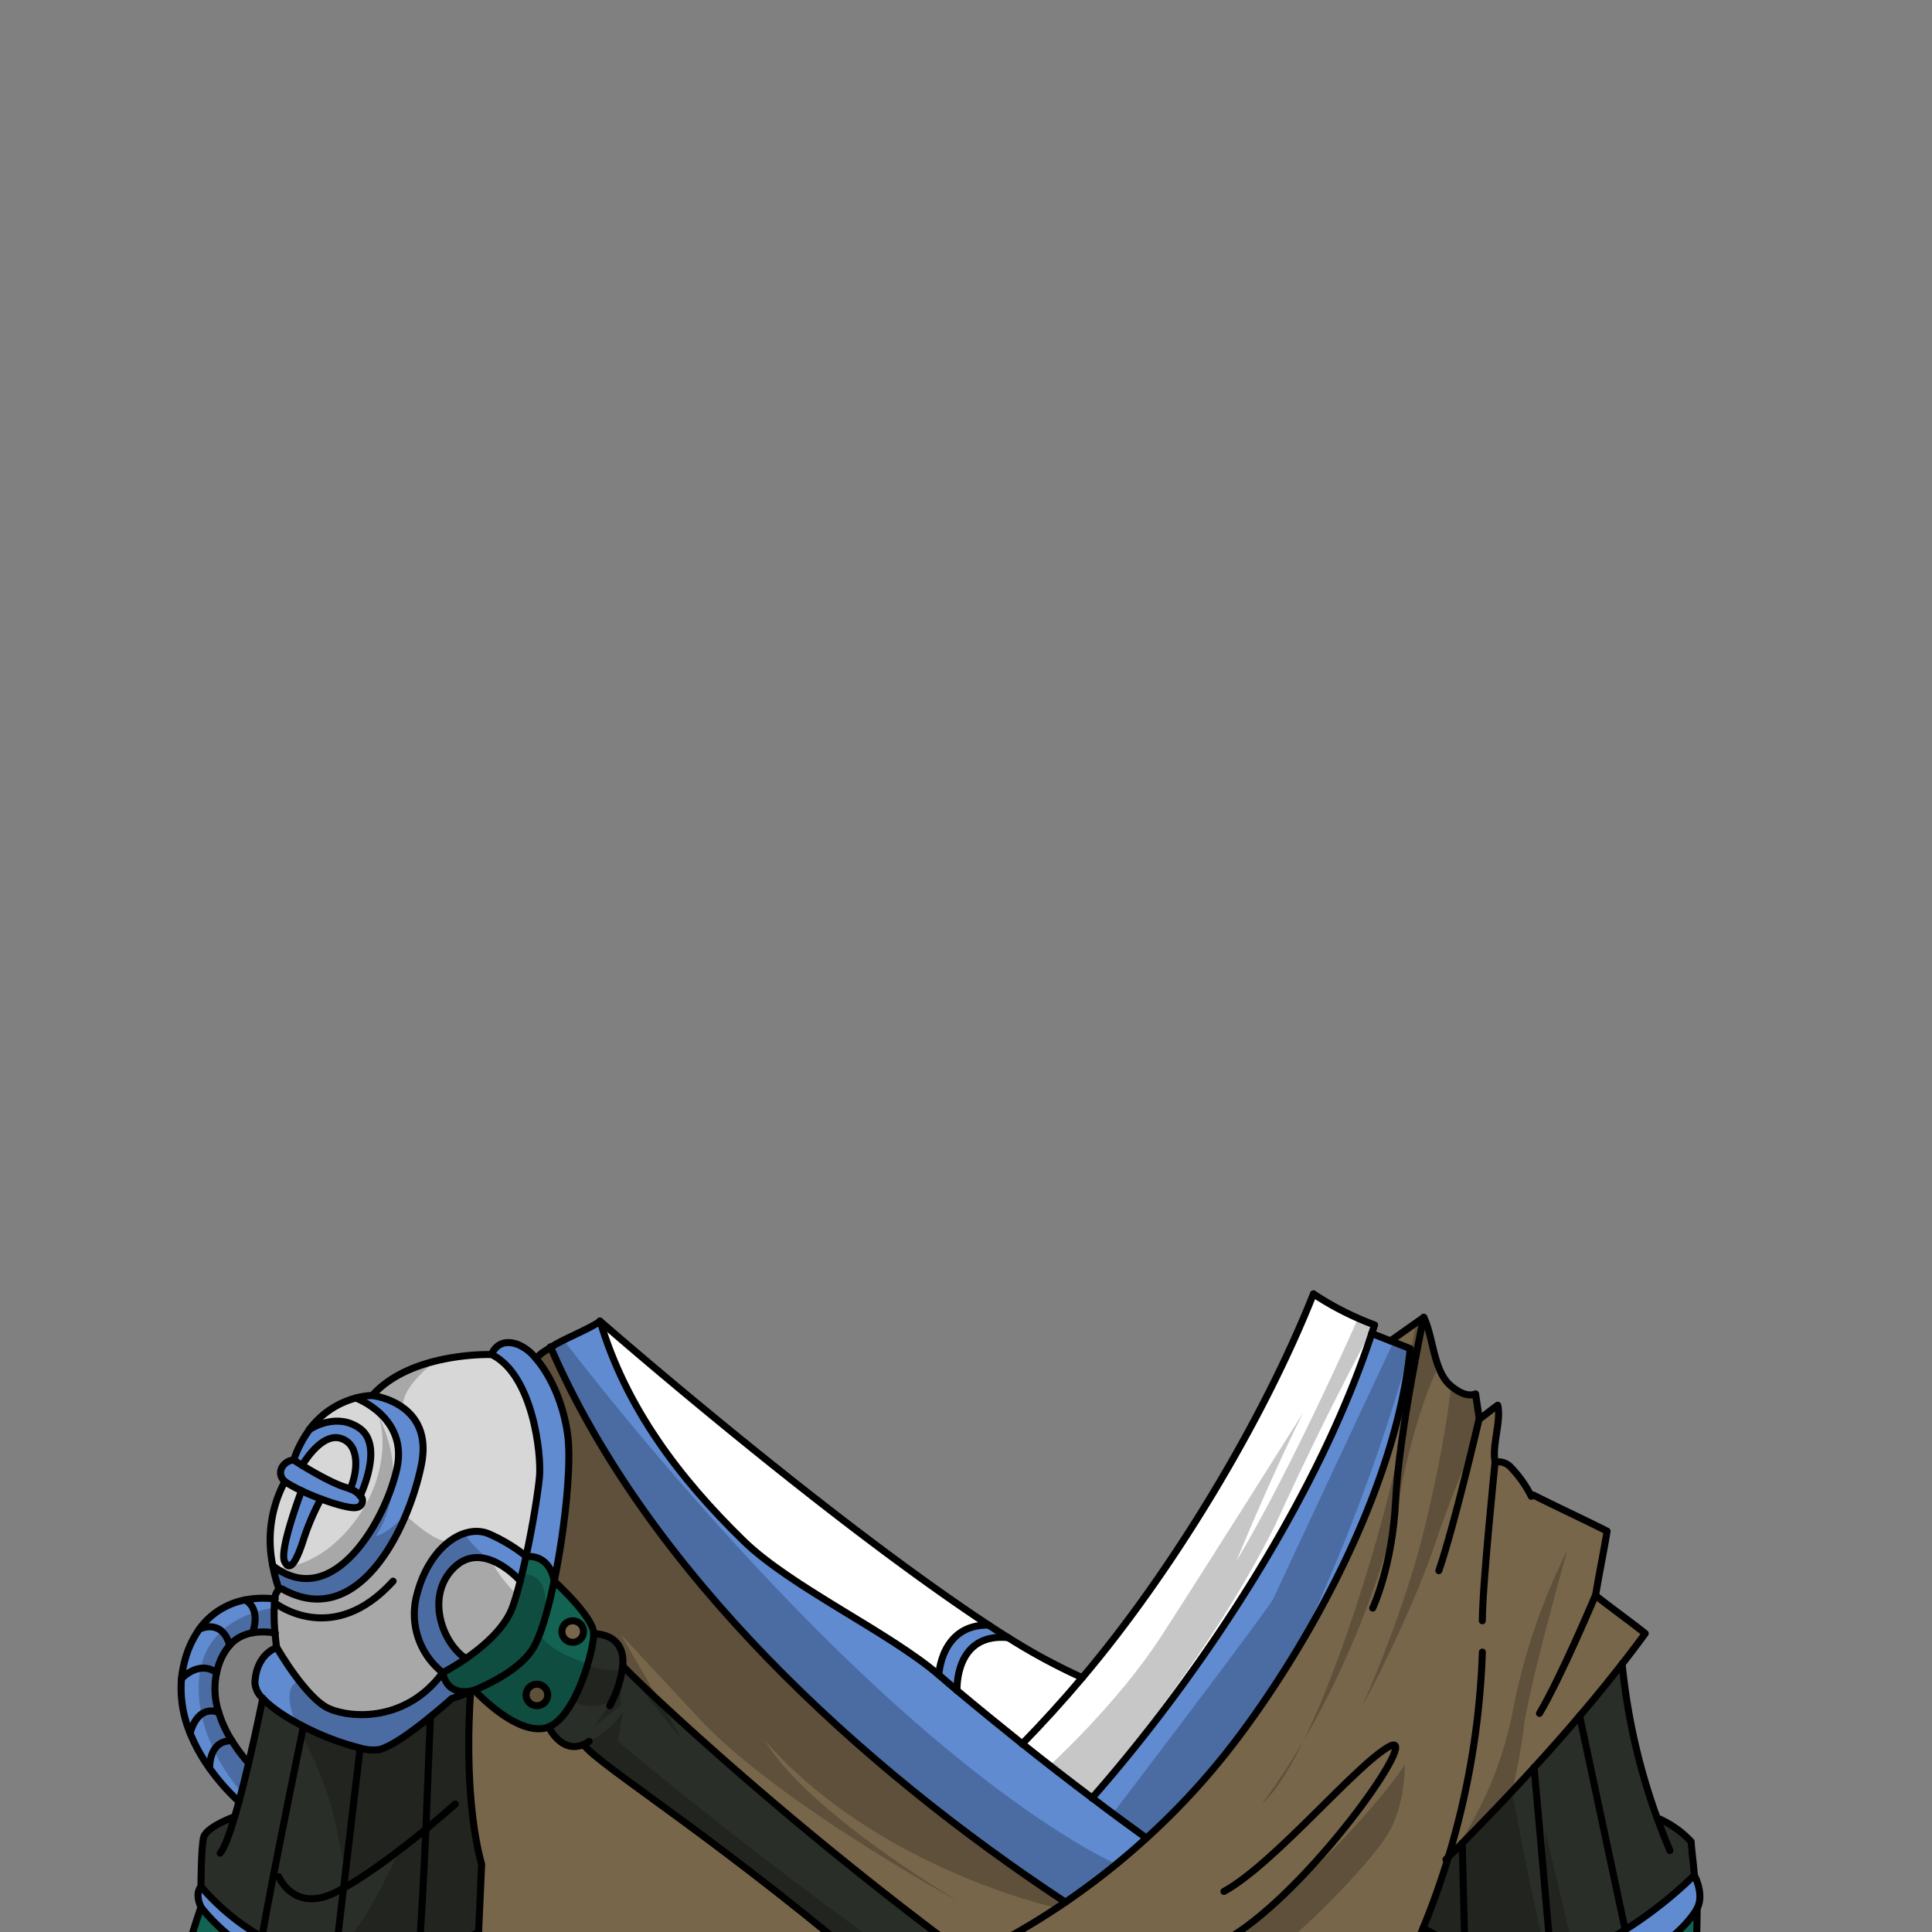 <svg xmlns="http://www.w3.org/2000/svg" viewBox="0 0 432 432">
  <rect x="0" y="0" width="432" height="432" fill="#808080" stroke="none"/>
  <defs>
    <style>.GUNDAN_OTTER_OUTFIT_GUNDAN_OTTER_OUTFIT_13_cls-1{isolation:isolate;}.GUNDAN_OTTER_OUTFIT_GUNDAN_OTTER_OUTFIT_13_cls-2{fill:#608bd1;}.GUNDAN_OTTER_OUTFIT_GUNDAN_OTTER_OUTFIT_13_cls-3{fill:#d7d7d7;}.GUNDAN_OTTER_OUTFIT_GUNDAN_OTTER_OUTFIT_13_cls-4{fill:#2a2e28;}.GUNDAN_OTTER_OUTFIT_GUNDAN_OTTER_OUTFIT_13_cls-5{fill:#126352;}.GUNDAN_OTTER_OUTFIT_GUNDAN_OTTER_OUTFIT_13_cls-6{fill:#78664b;}.GUNDAN_OTTER_OUTFIT_GUNDAN_OTTER_OUTFIT_13_cls-7{fill:#fff;}.GUNDAN_OTTER_OUTFIT_GUNDAN_OTTER_OUTFIT_13_cls-8{fill:none;stroke:#000;stroke-linecap:round;stroke-linejoin:round;stroke-width:1.57px;}.GUNDAN_OTTER_OUTFIT_GUNDAN_OTTER_OUTFIT_13_cls-9{opacity:0.22;mix-blend-mode:multiply;}</style>
  </defs>
  <g class="GUNDAN_OTTER_OUTFIT_GUNDAN_OTTER_OUTFIT_13_cls-1">
    <g id="outfit">
      <path class="GUNDAN_OTTER_OUTFIT_GUNDAN_OTTER_OUTFIT_13_cls-2" d="M61.41,358.39a7.15,7.15,0,0,1,.09-.85,21.14,21.14,0,0,0-6.7.2A16.54,16.54,0,0,0,50,359.47a16,16,0,0,0-5.42,4.83,21.9,21.9,0,0,0-3.28,7.22,25.08,25.08,0,0,0-.69,3.81,26.22,26.22,0,0,0,1.94,12.24,37.67,37.67,0,0,0,4.36,7.84,47.46,47.46,0,0,0,6.56,7.44c.74-2.77,1.48-5.75,2.16-8.61a35.94,35.94,0,0,1-3.75-5h0a26.44,26.44,0,0,1-2.93-6.34,17.11,17.11,0,0,1-.46-8.84c0-.2.09-.39.14-.59a13.17,13.17,0,0,1,2.78-5.55h0a8.13,8.13,0,0,1,2.21-1.78,9.32,9.32,0,0,1,2.9-1,14.59,14.59,0,0,1,5.07.06A41.22,41.22,0,0,1,61.41,358.39Z" />
      <path class="GUNDAN_OTTER_OUTFIT_GUNDAN_OTTER_OUTFIT_13_cls-3" d="M76.31,321.66c4.26,1.44,3.66,7.52,2,11.27a9,9,0,0,0-1-.35c-3-.93-7.29-3.43-9.75-4.92C68.92,325.41,72.51,320.37,76.31,321.66Z" />
      <path class="GUNDAN_OTTER_OUTFIT_GUNDAN_OTTER_OUTFIT_13_cls-3" d="M63.64,349.17c1.36,2.78,3-1,4.38-5.41a55.89,55.89,0,0,1,3.73-8.6c3.52,1.33,6.86,2.21,8,1.91a1.51,1.51,0,0,0,.83-2.6s5.4-11.1,0-15.06c-5.18-3.79-10.91-.07-11.39.25a19,19,0,0,1,10.4-7.06s11.73,4.25,9.2,15.74S74.53,360.55,61,350.12a27.86,27.86,0,0,1,2.69-18.86,33,33,0,0,0,3.78,2.07C66,337.16,62.56,347,63.64,349.17Z" />
      <path class="GUNDAN_OTTER_OUTFIT_GUNDAN_OTTER_OUTFIT_13_cls-3" d="M116.34,353.51c-.51,2.06-1.07,4-1.64,5.62-1.65,4.81-6.61,9-10.53,11.73-5.46-3.6-9.09-14.28-2.53-20.46S116.34,353.51,116.34,353.51Z" />
      <path class="GUNDAN_OTTER_OUTFIT_GUNDAN_OTTER_OUTFIT_13_cls-3" d="M93.16,356.81A16.64,16.64,0,0,0,99,374c-8,10.89-20.11,10.3-25.32,8.1s-11.78-13.7-11.78-13.7-.19-1.41-.35-3.29a41.22,41.22,0,0,1-.13-6.75,7.15,7.15,0,0,1,.09-.85,3.09,3.09,0,0,1,.91-2.15.92.92,0,0,1,1,.05c17,9.26,28.12-14.09,30.87-28s-11-15.39-11-15.39c8.66-9.8,26.68-9.17,26.68-9.17,9.29,4.49,11.2,22.4,10.74,27.37-.29,3.18-1.45,10.62-3,17.78h0a36.51,36.51,0,0,0-8-4.87C104,340.45,95.92,345.73,93.16,356.81Z" />
      <path class="GUNDAN_OTTER_OUTFIT_GUNDAN_OTTER_OUTFIT_13_cls-2" d="M93.16,356.81A16.64,16.64,0,0,0,99,374c-8,10.89-20.11,10.3-25.32,8.1s-11.78-13.7-11.78-13.7-4.52,1.32-4.85,7.79a5.22,5.22,0,0,0,1.71,3.55v0c2,2.14,5.35,4.35,9.09,6.27a59.81,59.81,0,0,0,12.68,4.84,10.47,10.47,0,0,0,4.27.34c2.85-.7,7.77-4.36,11.44-7.35,2.72-2.21,4.75-4.05,4.75-4.05s1.77-.53,4.24-1.53v-.16c-1.69.32-5.34.44-6.23-4.12a48.21,48.21,0,0,0,5.18-3.17c-5.46-3.6-9.09-14.28-2.53-20.46s14.7,3.11,14.7,3.11c.46-1.76.88-3.62,1.29-5.5a36.51,36.51,0,0,0-8-4.87C104,340.45,95.92,345.73,93.16,356.81Z" />
      <path class="GUNDAN_OTTER_OUTFIT_GUNDAN_OTTER_OUTFIT_13_cls-2" d="M67.42,333.33C66,337.16,62.56,347,63.64,349.17c1.36,2.78,3-1,4.38-5.41a55.89,55.89,0,0,1,3.73-8.6c3.52,1.33,6.86,2.21,8,1.91a1.51,1.51,0,0,0,.83-2.6s5.4-11.1,0-15.06c-5.18-3.79-10.91-.07-11.39.25l0,0a24.78,24.78,0,0,0-3.49,6.75c-2.43.21-4.08,2.95-2,4.82A33,33,0,0,0,67.42,333.33Zm8.89-11.67c4.26,1.44,3.66,7.52,2,11.27a9,9,0,0,0-1-.35c-3-.93-7.29-3.43-9.75-4.92C68.92,325.41,72.51,320.37,76.31,321.66Z" />
      <path class="GUNDAN_OTTER_OUTFIT_GUNDAN_OTTER_OUTFIT_13_cls-2" d="M63.38,355.44c17,9.26,28.12-14.09,30.87-28s-11-15.39-11-15.39a16,16,0,0,0-3.65.57s11.73,4.25,9.2,15.74S74.53,360.55,61,350.12a33.07,33.07,0,0,0,1.46,5.27A.92.92,0,0,1,63.38,355.44Z" />
      <path class="GUNDAN_OTTER_OUTFIT_GUNDAN_OTTER_OUTFIT_13_cls-2" d="M119.72,303.64a10.09,10.09,0,0,0-4.1-3.09c-4.52-1.53-5.73,2.31-5.73,2.31,9.29,4.49,11.2,22.4,10.74,27.37-.29,3.18-1.45,10.62-3,17.78,5.63-.34,6.24,5.56,6.24,5.56,2.37-11.46,3.84-25.67,3.09-32.17C126.11,314,123.05,307.42,119.72,303.64Z" />
      <path class="GUNDAN_OTTER_OUTFIT_GUNDAN_OTTER_OUTFIT_13_cls-2" d="M221.06,363.37c-10.71-.19-11.13,11.16-11.13,11.16,1.34,1.15,2.69,2.29,4,3.42,0,0-.64-12.92,11.48-11.77Q223.27,364.83,221.06,363.37Z" />
      <path class="GUNDAN_OTTER_OUTFIT_GUNDAN_OTTER_OUTFIT_13_cls-4" d="M139.26,372.5c.67,1,33,32.47,77.45,65.26,4.89,3.6,10.06,7.23,15.5,10.82,43.35,28.62,69.41,38.9,79.84,44.39,3,1.58,4.71,2.76,5.17,3.86a9.11,9.11,0,0,1,.34,5.22H293c-20-9.3-52.94-26.63-79.36-46.34-4.3-3.2-8.42-6.48-12.29-9.79-.27-.21-.52-.44-.78-.67-39-33.73-66.85-50.53-70.09-55.17-5,2.13-7.79-3.94-7.79-3.94,6.17-2.55,10.07-17.22,10.07-20.81C132.76,365.33,139.86,365,139.26,372.5Z" />
      <path class="GUNDAN_OTTER_OUTFIT_GUNDAN_OTTER_OUTFIT_13_cls-5" d="M123.88,353.57s-.61-5.9-6.24-5.56h0c-.41,1.88-.83,3.74-1.29,5.5-.51,2.06-1.07,4-1.64,5.62-1.65,4.81-6.61,9-10.53,11.73A48.21,48.21,0,0,1,99,374c.89,4.56,4.54,4.44,6.23,4.12a4.54,4.54,0,0,0,.8-.2h0s8.85,9.75,15.6,8.51a3.89,3.89,0,0,0,1-.31c6.17-2.55,10.07-17.22,10.07-20.81C132.76,361.53,123.88,353.57,123.88,353.57Zm-3.83,27.84a2.41,2.41,0,1,1,2.42-2.41A2.41,2.41,0,0,1,120.05,381.41Zm8-19a2.41,2.41,0,1,1-2.42,2.41A2.41,2.41,0,0,1,128.06,362.41Z" />
      <path class="GUNDAN_OTTER_OUTFIT_GUNDAN_OTTER_OUTFIT_13_cls-5" d="M69.59,441.68a43.54,43.54,0,0,1-24.66-15.25c-2.84,8.27-7.45,24.2-11.41,39.83,6.07,3.93,30.11,17.71,59.41,10.12,4.28-18.71,8.86-37.55,8.86-37.55C94.37,441.11,81.66,444.1,69.59,441.68Z" />
      <path class="GUNDAN_OTTER_OUTFIT_GUNDAN_OTTER_OUTFIT_13_cls-5" d="M370.36,464.12l8.84-5.68c0-14.06.3-31.78.3-31.78s-5.47,11.1-27.79,17.1a42,42,0,0,1-34.38-5.62s.13,3.12.29,8.17q.11.22.21.48l-.18.15c.18,5.12.38,12,.55,19.58C323.12,468.7,348.05,478.42,370.36,464.12Z" />
      <path class="GUNDAN_OTTER_OUTFIT_GUNDAN_OTTER_OUTFIT_13_cls-2" d="M75,438,73.89,438a36.17,36.17,0,0,1-15.3-4.81h0a51.67,51.67,0,0,1-13.66-11.3s-1.5,1.39,0,4.6a43.54,43.54,0,0,0,24.66,15.25c12.07,2.42,24.78-.57,32.2-2.85,2.17-.67,3.89-1.28,5-1.68.08-1.58.15-3.33.23-5.24-2.74,1.84-7.22,3.77-13.45,5A76.21,76.21,0,0,1,75,438Z" />
      <path class="GUNDAN_OTTER_OUTFIT_GUNDAN_OTTER_OUTFIT_13_cls-2" d="M378.86,419.3a94.3,94.3,0,0,1-15.37,12.15c-5.19,3.24-11.07,6-16.67,6.46a48.22,48.22,0,0,1-19.29-2.61,47.29,47.29,0,0,1-9.34-4.21c-.8,2-1.65,3.92-2.53,5.87.45.34,1,.74,1.67,1.18a42,42,0,0,0,34.38,5.62c22.32-6,27.79-17.1,27.79-17.1C381.15,423.58,378.86,419.3,378.86,419.3Z" />
      <path class="GUNDAN_OTTER_OUTFIT_GUNDAN_OTTER_OUTFIT_13_cls-4" d="M105.22,378.31c-2.47,1-4.24,1.53-4.24,1.53s-2,1.84-4.75,4.05c-3.67,3-8.59,6.65-11.44,7.35a10.47,10.47,0,0,1-4.27-.34,59.81,59.81,0,0,1-12.68-4.84c-3.74-1.92-7.13-4.13-9.09-6.27-.07.35-1.41,7-3.15,14.45-.68,2.86-1.42,5.84-2.16,8.61-.32,1.16-.63,2.27-.95,3.34-2.61,1-6.64,2.87-7,4.78-.55,2.86-.55,10.86-.55,10.86a51.67,51.67,0,0,0,13.66,11.3h0A36.17,36.17,0,0,0,73.89,438L75,438a76.21,76.21,0,0,0,18.61-1.11c6.23-1.22,10.71-3.15,13.45-5q.28-6.32.68-15C104,403.54,104.72,385.45,105.22,378.31Z" />
      <path class="GUNDAN_OTTER_OUTFIT_GUNDAN_OTTER_OUTFIT_13_cls-4" d="M378.14,411.79a22.14,22.14,0,0,0-7.61-5.3A141.32,141.32,0,0,1,362.71,372q-4.62,5.94-9.51,11.65-5,5.86-10.17,11.52c-5.24,5.74-10.62,11.36-16.07,16.92l-3.12,3.16h0q-2.43,8-5.63,15.82a47.29,47.29,0,0,0,9.34,4.21,48.22,48.22,0,0,0,19.29,2.61c5.6-.5,11.48-3.22,16.67-6.46a94.3,94.3,0,0,0,15.37-12.15C378.68,416.67,378.31,414.42,378.14,411.79Z" />
      <ellipse class="GUNDAN_OTTER_OUTFIT_GUNDAN_OTTER_OUTFIT_13_cls-6" cx="120.05" cy="379" rx="2.42" ry="2.41" />
      <path class="GUNDAN_OTTER_OUTFIT_GUNDAN_OTTER_OUTFIT_13_cls-6" d="M130.48,364.82a2.42,2.42,0,1,0-2.42,2.4A2.41,2.41,0,0,0,130.48,364.82Z" />
      <path class="GUNDAN_OTTER_OUTFIT_GUNDAN_OTTER_OUTFIT_13_cls-6" d="M201.35,445.92c-.27-.21-.52-.44-.78-.67-39-33.73-66.85-50.53-70.09-55.17-5,2.13-7.79-3.94-7.79-3.94a3.89,3.89,0,0,1-1,.31c-6.75,1.24-15.6-8.51-15.6-8.51h0l-.8.36c-.5,7.14-1.18,25.23,2.48,38.58q-.4,8.7-.68,15c-.08,1.91-.15,3.66-.23,5.24-.36,8.29-.54,12.31-.54,12.31s-6.47,11.63-6.38,16.71v0a4.11,4.11,0,0,0,.12.92c1.09,4.4.88,6.15.88,6.15l-3.74,9.64v6s-4.38,11.91,3.26,13.11H293c-20-9.3-52.94-26.63-79.36-46.34C209.34,452.51,205.22,449.23,201.35,445.92ZM100,492a4.16,4.16,0,0,1-.29-1.34A4.16,4.16,0,0,0,100,492a6.89,6.89,0,0,0,.78,1.38A6.89,6.89,0,0,1,100,492Zm8.61,9.4.7.6Z" />
      <path class="GUNDAN_OTTER_OUTFIT_GUNDAN_OTTER_OUTFIT_13_cls-6" d="M356.73,356.75c.82-5,1.76-9.37,2.58-14.38-5.44-2.75-11.08-5.34-16.53-8.09l-.42.3a25.85,25.85,0,0,0-4.43-6.33,3.83,3.83,0,0,0-3.62-1.32c-.86-3.51,1.4-9.21.54-12.72-1.31.94-2.81,2.17-4.12,3.11-.27-2-.54-3.64-.82-5.64-1.87.74-3.91-.47-5.46-1.74-4-3.28-3.89-10.72-6.12-15.38l-7.43,5.25c1.47.59,3,1.18,4.43,1.75-2.95,29.44-21,63.82-38.86,87.45a160.91,160.91,0,0,1-20.13,22,163.12,163.12,0,0,1-18.09,14.31c-45.85-30.18-93.44-73.9-115.17-124.19-.7.43-1.39.9-2.09,1.36l-1.27,1.13c3.33,3.78,6.39,10.38,7.25,17.76.75,6.5-.72,20.71-3.09,32.17,0,0,8.88,8,8.88,11.76,0,0,7.1-.35,6.5,7.17.67,1,33,32.47,77.45,65.26,4.89,3.6,10.06,7.23,15.5,10.82,43.35,28.62,69.41,38.9,79.84,44.39a24.51,24.51,0,0,0-2.31-10.35s.06,0,.07-.05c.22-3.6,2-6.52,3.77-9.66-1.54-4.54-3.5-8.82-3-13.59s3.39-9.23,7.08-12.38q0-.33,0-.63c-1-2.45-1.95-4.58-3-7.07l1.06-2.28c.88-1.95,1.73-3.9,2.53-5.87q3.19-7.79,5.63-15.82h0L327,412.1c5.45-5.56,10.83-11.18,16.07-16.92q5.18-5.65,10.17-11.52,4.88-5.71,9.51-11.65c1.74-2.23,3.46-4.48,5.13-6.77C364.11,362.29,360.46,359.71,356.73,356.75Z" />
      <path class="GUNDAN_OTTER_OUTFIT_GUNDAN_OTTER_OUTFIT_13_cls-2" d="M310.9,299.81c-1.39-.54-2.79-1.09-4.17-1.65-11.76,35.92-37.55,75.46-62.56,103.89-5.26-3.95-10.46-8-15.61-12.1Q221.18,384,214,378v0c-1.34-1.13-2.69-2.27-4-3.42-11.26-9.66-33.07-19.67-43.7-30-14.44-14.07-26.35-29.83-32.1-49.13-2.9,1.95-8.16,3.92-11,5.77,21.73,50.29,69.32,94,115.17,124.19A163.12,163.12,0,0,0,256.34,411a160.91,160.91,0,0,0,20.13-22c17.88-23.63,35.91-58,38.86-87.45C313.86,301,312.37,300.4,310.9,299.81Z" />
      <path class="GUNDAN_OTTER_OUTFIT_GUNDAN_OTTER_OUTFIT_13_cls-7" d="M134.13,295.38c5.75,19.3,17.66,35.06,32.1,49.13,10.63,10.35,32.44,20.36,43.7,30,0,0,.42-11.35,11.13-11.16C183.86,338.84,134.13,295.38,134.13,295.38Z" />
      <path class="GUNDAN_OTTER_OUTFIT_GUNDAN_OTTER_OUTFIT_13_cls-7" d="M293.69,289.32C282.33,318,261.93,351.58,242,375.13a134.11,134.11,0,0,1-16.57-8.95C213.32,365,214,378,214,378v0q7.23,6.07,14.6,12c5.15,4.1,10.35,8.15,15.61,12.1,25-28.43,50.8-68,62.56-103.89l.63-1.9A66.82,66.82,0,0,1,293.69,289.32Z" />
      <path class="GUNDAN_OTTER_OUTFIT_GUNDAN_OTTER_OUTFIT_13_cls-8" d="M293.69,289.32C282.33,318,261.93,351.58,242,375.13q-6.45,7.65-13.45,14.82" />
      <path class="GUNDAN_OTTER_OUTFIT_GUNDAN_OTTER_OUTFIT_13_cls-8" d="M293.69,289.32a66.82,66.82,0,0,0,13.67,6.94l-.63,1.9c-11.76,35.92-37.55,75.46-62.56,103.89" />
      <path class="GUNDAN_OTTER_OUTFIT_GUNDAN_OTTER_OUTFIT_13_cls-8" d="M214,378c-1.34-1.13-2.69-2.27-4-3.42-11.26-9.66-33.07-19.67-43.7-30-14.44-14.07-26.35-29.83-32.1-49.13-2.9,1.95-8.16,3.92-11,5.77-.7.43-1.39.9-2.09,1.36l-1.27,1.13" />
      <path class="GUNDAN_OTTER_OUTFIT_GUNDAN_OTTER_OUTFIT_13_cls-8" d="M256.34,411c-4.09-2.95-8.15-5.93-12.17-9-5.26-3.95-10.46-8-15.61-12.1Q221.18,384,214,378" />
      <path class="GUNDAN_OTTER_OUTFIT_GUNDAN_OTTER_OUTFIT_13_cls-8" d="M123.08,301.15c21.73,50.29,69.32,94,115.17,124.19" />
      <path class="GUNDAN_OTTER_OUTFIT_GUNDAN_OTTER_OUTFIT_13_cls-8" d="M306.73,298.16c1.38.56,2.78,1.11,4.17,1.65s3,1.18,4.43,1.75c-2.95,29.44-21,63.82-38.86,87.45a160.91,160.91,0,0,1-20.13,22,164,164,0,0,1-39.63,26.73" />
      <path class="GUNDAN_OTTER_OUTFIT_GUNDAN_OTTER_OUTFIT_13_cls-8" d="M323.84,415.26,327,412.1c5.45-5.56,10.83-11.18,16.07-16.92q5.18-5.65,10.17-11.52,4.88-5.71,9.51-11.65c1.74-2.23,3.46-4.48,5.13-6.77-3.73-2.95-7.38-5.53-11.11-8.49.82-5,1.76-9.37,2.58-14.38-5.44-2.75-11.08-5.34-16.53-8.09l-.42.3a25.85,25.85,0,0,0-4.43-6.33,3.83,3.83,0,0,0-3.62-1.32c-.86-3.51,1.4-9.21.54-12.72-1.31.94-2.81,2.17-4.12,3.11-.27-2-.54-3.64-.82-5.64-1.87.74-3.91-.47-5.46-1.74-4-3.28-3.89-10.72-6.12-15.38l-7.43,5.25" />
      <path class="GUNDAN_OTTER_OUTFIT_GUNDAN_OTTER_OUTFIT_13_cls-8" d="M323.32,415.78l.5-.51" />
      <path class="GUNDAN_OTTER_OUTFIT_GUNDAN_OTTER_OUTFIT_13_cls-8" d="M309.74,482.63s.06,0,.07-.06c.22-3.6,2-6.52,3.77-9.66-1.54-4.54-3.5-8.82-3-13.59s3.39-9.23,7.08-12.38l.18-.15q-.1-.26-.21-.48c-1-2.45-1.95-4.58-3-7.07l1.06-2.28c.88-1.95,1.73-3.9,2.53-5.87q3.19-7.79,5.63-15.82h0a178.44,178.44,0,0,0,7.61-45.85" />
      <path class="GUNDAN_OTTER_OUTFIT_GUNDAN_OTTER_OUTFIT_13_cls-8" d="M373.4,413.79q-1.54-3.62-2.87-7.3A141.32,141.32,0,0,1,362.71,372" />
      <path class="GUNDAN_OTTER_OUTFIT_GUNDAN_OTTER_OUTFIT_13_cls-8" d="M370.53,406.49a22.14,22.14,0,0,1,7.61,5.3c.17,2.63.54,4.88.72,7.51,0,0,2.29,4.28.64,7.36" />
      <path class="GUNDAN_OTTER_OUTFIT_GUNDAN_OTTER_OUTFIT_13_cls-8" d="M315.66,437c.45.34,1,.74,1.67,1.18a42,42,0,0,0,34.38,5.62c22.32-6,27.79-17.1,27.79-17.1s-.32,17.72-.3,31.78c0,4.73,0,9,.12,12.14.05,1.45.1,2.65.18,3.47.7,7.87,1.88,17.22,1.88,17.22s2.05,8.12,1.17,10.78" />
      <path class="GUNDAN_OTTER_OUTFIT_GUNDAN_OTTER_OUTFIT_13_cls-8" d="M318.19,431.09a47.29,47.29,0,0,0,9.34,4.21,48.22,48.22,0,0,0,19.29,2.61c5.6-.5,11.48-3.22,16.67-6.46a94.3,94.3,0,0,0,15.37-12.15" />
      <path class="GUNDAN_OTTER_OUTFIT_GUNDAN_OTTER_OUTFIT_13_cls-8" d="M242,375.13a134.11,134.11,0,0,1-16.57-8.95q-2.17-1.35-4.38-2.81c-37.2-24.53-86.93-68-86.93-68" />
      <path class="GUNDAN_OTTER_OUTFIT_GUNDAN_OTTER_OUTFIT_13_cls-8" d="M58.75,379.77A5.22,5.22,0,0,1,57,376.22c.33-6.47,4.85-7.79,4.85-7.79s-.19-1.41-.35-3.29a41.22,41.22,0,0,1-.13-6.75,7.15,7.15,0,0,1,.09-.85,3.09,3.09,0,0,1,.91-2.15.92.92,0,0,1,1,.05c17,9.26,28.12-14.09,30.87-28s-11-15.39-11-15.39c8.66-9.8,26.68-9.17,26.68-9.17s1.21-3.84,5.73-2.31a10.09,10.09,0,0,1,4.1,3.09c3.33,3.78,6.39,10.38,7.25,17.76.75,6.5-.72,20.71-3.09,32.17,0,0-.61-5.9-6.24-5.56" />
      <path class="GUNDAN_OTTER_OUTFIT_GUNDAN_OTTER_OUTFIT_13_cls-8" d="M99,374c.89,4.56,4.54,4.44,6.23,4.12a4.54,4.54,0,0,0,.8-.2l-.8.36c-2.47,1-4.24,1.53-4.24,1.53s-2,1.84-4.75,4.05c-3.67,3-8.59,6.65-11.44,7.35a10.47,10.47,0,0,1-4.27-.34,59.81,59.81,0,0,1-12.68-4.84c-3.74-1.92-7.13-4.13-9.09-6.27" />
      <path class="GUNDAN_OTTER_OUTFIT_GUNDAN_OTTER_OUTFIT_13_cls-8" d="M99,374c-8,10.89-20.11,10.3-25.32,8.1s-11.78-13.7-11.78-13.7" />
      <path class="GUNDAN_OTTER_OUTFIT_GUNDAN_OTTER_OUTFIT_13_cls-8" d="M109.89,302.86c9.29,4.49,11.2,22.4,10.74,27.37-.29,3.18-1.45,10.62-3,17.78h0" />
      <path class="GUNDAN_OTTER_OUTFIT_GUNDAN_OTTER_OUTFIT_13_cls-8" d="M104.17,370.86A48.21,48.21,0,0,1,99,374a16.64,16.64,0,0,1-5.83-17.22c2.76-11.08,10.85-16.36,16.45-13.67a36.51,36.51,0,0,1,8,4.87c-.41,1.88-.83,3.74-1.29,5.5-.51,2.06-1.07,4-1.64,5.62C113.05,363.94,108.09,368.15,104.17,370.86Z" />
      <path class="GUNDAN_OTTER_OUTFIT_GUNDAN_OTTER_OUTFIT_13_cls-8" d="M132.76,365.33c0,3.59-3.9,18.26-10.07,20.81a3.89,3.89,0,0,1-1,.31c-6.75,1.24-15.6-8.51-15.6-8.51,4.25-1.81,10.05-4.85,12.86-9,1.77-2.6,3.52-8.49,4.95-15.41C123.88,353.57,132.76,361.53,132.76,365.33Z" />
      <path class="GUNDAN_OTTER_OUTFIT_GUNDAN_OTTER_OUTFIT_13_cls-8" d="M116.34,353.51s-8.15-9.31-14.7-3.11-2.93,16.86,2.53,20.46" />
      <path class="GUNDAN_OTTER_OUTFIT_GUNDAN_OTTER_OUTFIT_13_cls-8" d="M69.16,319.66a19,19,0,0,1,10.4-7.06,16,16,0,0,1,3.65-.57" />
      <path class="GUNDAN_OTTER_OUTFIT_GUNDAN_OTTER_OUTFIT_13_cls-8" d="M62.41,355.39A33.07,33.07,0,0,1,61,350.12a27.86,27.86,0,0,1,2.69-18.86c-2.09-1.87-.44-4.61,2-4.82a24.63,24.63,0,0,1,3.49-6.75" />
      <path class="GUNDAN_OTTER_OUTFIT_GUNDAN_OTTER_OUTFIT_13_cls-8" d="M65.63,326.44l1.92,1.22c2.46,1.49,6.75,4,9.75,4.92a9,9,0,0,1,1,.35,5.46,5.46,0,0,1,2.28,1.54,1.51,1.51,0,0,1-.83,2.6c-1.11.3-4.45-.58-8-1.91-1.47-.55-3-1.18-4.33-1.83a33,33,0,0,1-3.78-2.07" />
      <path class="GUNDAN_OTTER_OUTFIT_GUNDAN_OTTER_OUTFIT_13_cls-8" d="M67.55,327.66c1.37-2.25,5-7.29,8.76-6,4.26,1.44,3.66,7.52,2,11.27" />
      <path class="GUNDAN_OTTER_OUTFIT_GUNDAN_OTTER_OUTFIT_13_cls-8" d="M69.12,319.69l0,0c.48-.32,6.21-4,11.39-.25,5.4,4,0,15.06,0,15.06" />
      <path class="GUNDAN_OTTER_OUTFIT_GUNDAN_OTTER_OUTFIT_13_cls-8" d="M67.42,333.33C66,337.16,62.56,347,63.64,349.17c1.36,2.78,3-1,4.38-5.41a55.89,55.89,0,0,1,3.73-8.6" />
      <path class="GUNDAN_OTTER_OUTFIT_GUNDAN_OTTER_OUTFIT_13_cls-8" d="M79.56,312.6s11.73,4.25,9.2,15.74S74.53,360.55,61,350.12" />
      <path class="GUNDAN_OTTER_OUTFIT_GUNDAN_OTTER_OUTFIT_13_cls-8" d="M105.22,378.15v.16c-.5,7.14-1.18,25.23,2.48,38.58q-.4,8.7-.68,15c-.08,1.91-.15,3.66-.23,5.24-.36,8.29-.54,12.31-.54,12.31s-6.47,11.63-6.38,16.71" />
      <path class="GUNDAN_OTTER_OUTFIT_GUNDAN_OTTER_OUTFIT_13_cls-8" d="M49.23,414.37c.94-1.09,2.09-4.22,3.26-8.18.32-1.07.63-2.18.95-3.34.74-2.77,1.48-5.75,2.16-8.61,1.74-7.43,3.08-14.1,3.15-14.45v0" />
      <path class="GUNDAN_OTTER_OUTFIT_GUNDAN_OTTER_OUTFIT_13_cls-8" d="M52.49,406.19c-2.61,1-6.64,2.87-7,4.78-.55,2.86-.55,10.86-.55,10.86s-1.5,1.39,0,4.6c-2.84,8.27-7.45,24.2-11.41,39.83-.61,2.41-1.21,4.82-1.77,7.18-2.8,11.51-5,22.15-5.65,28.61H382.55" />
      <path class="GUNDAN_OTTER_OUTFIT_GUNDAN_OTTER_OUTFIT_13_cls-8" d="M76.82,422.18c5.79-3.19,13-8.75,18.36-13.12,3-2.51,5.47-4.62,6.61-5.66" />
      <path class="GUNDAN_OTTER_OUTFIT_GUNDAN_OTTER_OUTFIT_13_cls-8" d="M62.33,419.64s3.3,8,12.44,3.62c.66-.32,1.35-.68,2-1.07" />
      <path class="GUNDAN_OTTER_OUTFIT_GUNDAN_OTTER_OUTFIT_13_cls-8" d="M58.59,433.14A36.17,36.17,0,0,0,73.89,438L75,438a76.21,76.21,0,0,0,18.61-1.11c6.23-1.22,10.71-3.15,13.45-5" />
      <path class="GUNDAN_OTTER_OUTFIT_GUNDAN_OTTER_OUTFIT_13_cls-8" d="M44.93,421.83a51.67,51.67,0,0,0,13.66,11.3" />
      <path class="GUNDAN_OTTER_OUTFIT_GUNDAN_OTTER_OUTFIT_13_cls-8" d="M107,437.07l-.23.08c-1.11.4-2.83,1-5,1.68-7.42,2.28-20.13,5.27-32.2,2.85a43.54,43.54,0,0,1-24.66-15.25" />
      <path class="GUNDAN_OTTER_OUTFIT_GUNDAN_OTTER_OUTFIT_13_cls-8" d="M136.35,381.41a25.2,25.2,0,0,0,2.91-8.91c.6-7.52-6.5-7.17-6.5-7.17" />
      <path class="GUNDAN_OTTER_OUTFIT_GUNDAN_OTTER_OUTFIT_13_cls-8" d="M122.69,386.14s2.8,6.07,7.79,3.94a8.28,8.28,0,0,0,1.27-.71" />
      <path class="GUNDAN_OTTER_OUTFIT_GUNDAN_OTTER_OUTFIT_13_cls-8" d="M139.26,372.5c.67,1,33,32.47,77.45,65.26,4.89,3.6,10.06,7.23,15.5,10.82,43.35,28.62,69.41,38.9,79.84,44.39,3,1.58,4.71,2.76,5.17,3.86a9.11,9.11,0,0,1,.34,5.22" />
      <path class="GUNDAN_OTTER_OUTFIT_GUNDAN_OTTER_OUTFIT_13_cls-8" d="M293,502.05c-20-9.3-52.94-26.63-79.36-46.34-4.3-3.2-8.42-6.48-12.29-9.79-.27-.21-.52-.44-.78-.67-39-33.73-66.85-50.53-70.09-55.17" />
      <path class="GUNDAN_OTTER_OUTFIT_GUNDAN_OTTER_OUTFIT_13_cls-8" d="M67.84,386.06c-1.24,6-4.35,21.27-6.71,33.37-1.1,5.68-2.05,10.68-2.54,13.7h0" />
      <path class="GUNDAN_OTTER_OUTFIT_GUNDAN_OTTER_OUTFIT_13_cls-8" d="M80.52,390.9c-.75,6.28-2.35,19.88-3.7,31.28h0C76,428.87,75.34,434.78,75,438" />
      <path class="GUNDAN_OTTER_OUTFIT_GUNDAN_OTTER_OUTFIT_13_cls-8" d="M96.23,383.89c-.2,5.09-.58,15-1,25.17-.5,11.08-1.09,22.39-1.61,27.84" />
      <path class="GUNDAN_OTTER_OUTFIT_GUNDAN_OTTER_OUTFIT_13_cls-8" d="M61.4,358.38h0c.47.36,13.1,9.95,26.5-4.83" />
      <path class="GUNDAN_OTTER_OUTFIT_GUNDAN_OTTER_OUTFIT_13_cls-8" d="M225.44,366.18C213.32,365,214,378,214,378v0" />
      <path class="GUNDAN_OTTER_OUTFIT_GUNDAN_OTTER_OUTFIT_13_cls-8" d="M209.93,374.53s.42-11.35,11.13-11.16" />
      <path class="GUNDAN_OTTER_OUTFIT_GUNDAN_OTTER_OUTFIT_13_cls-8" d="M232.21,448.58s26.28-4.17,44.56-16.44S318,386.59,310.68,390.5s-25.77,26.29-37,32.43" />
      <path class="GUNDAN_OTTER_OUTFIT_GUNDAN_OTTER_OUTFIT_13_cls-8" d="M334.31,326.93s-2.81,27.12-2.86,35.48" />
      <path class="GUNDAN_OTTER_OUTFIT_GUNDAN_OTTER_OUTFIT_13_cls-8" d="M330.73,317.32s-5.52,23.8-9,33.89" />
      <path class="GUNDAN_OTTER_OUTFIT_GUNDAN_OTTER_OUTFIT_13_cls-8" d="M318.33,294.56s-5.54,26.11-6.26,40.94-5.13,24.07-5.13,24.07" />
      <path class="GUNDAN_OTTER_OUTFIT_GUNDAN_OTTER_OUTFIT_13_cls-8" d="M356.73,356.75s-7.65,18.22-12.5,26.37" />
      <line class="GUNDAN_OTTER_OUTFIT_GUNDAN_OTTER_OUTFIT_13_cls-8" x1="353.2" y1="383.66" x2="363.32" y2="431.16" />
      <line class="GUNDAN_OTTER_OUTFIT_GUNDAN_OTTER_OUTFIT_13_cls-8" x1="343.03" y1="395.18" x2="346.82" y2="437.91" />
      <line class="GUNDAN_OTTER_OUTFIT_GUNDAN_OTTER_OUTFIT_13_cls-8" x1="326.96" y1="412.1" x2="327.53" y2="435.3" />
      <path class="GUNDAN_OTTER_OUTFIT_GUNDAN_OTTER_OUTFIT_13_cls-8" d="M51.36,367.88a8.13,8.13,0,0,1,2.21-1.78,9.32,9.32,0,0,1,2.9-1,14.59,14.59,0,0,1,5.07.06" />
      <path class="GUNDAN_OTTER_OUTFIT_GUNDAN_OTTER_OUTFIT_13_cls-8" d="M51.83,389.21a26.44,26.44,0,0,1-2.93-6.34,17.11,17.11,0,0,1-.46-8.84c0-.2.09-.39.14-.59a13.17,13.17,0,0,1,2.78-5.55" />
      <path class="GUNDAN_OTTER_OUTFIT_GUNDAN_OTTER_OUTFIT_13_cls-8" d="M55.6,394.24a35.94,35.94,0,0,1-3.75-5" />
      <path class="GUNDAN_OTTER_OUTFIT_GUNDAN_OTTER_OUTFIT_13_cls-8" d="M53.44,402.85a47.46,47.46,0,0,1-6.56-7.44,37.67,37.67,0,0,1-4.36-7.84,26.22,26.22,0,0,1-1.94-12.24,25.08,25.08,0,0,1,.69-3.81,21.9,21.9,0,0,1,3.28-7.22A16,16,0,0,1,50,359.47a16.54,16.54,0,0,1,4.83-1.73,21.14,21.14,0,0,1,6.7-.2" />
      <path class="GUNDAN_OTTER_OUTFIT_GUNDAN_OTTER_OUTFIT_13_cls-8" d="M54.8,357.74s3.64,1.63,1.67,7.34h0" />
      <path class="GUNDAN_OTTER_OUTFIT_GUNDAN_OTTER_OUTFIT_13_cls-8" d="M44.55,364.3s5-2.62,6.81,3.58h0" />
      <path class="GUNDAN_OTTER_OUTFIT_GUNDAN_OTTER_OUTFIT_13_cls-8" d="M40.59,375.33s3.91-4.23,7.85-1.3" />
      <path class="GUNDAN_OTTER_OUTFIT_GUNDAN_OTTER_OUTFIT_13_cls-8" d="M42.52,387.57s1.35-6.44,6.38-4.7" />
      <path class="GUNDAN_OTTER_OUTFIT_GUNDAN_OTTER_OUTFIT_13_cls-8" d="M46.88,395.43v0c0-.48-.14-6.27,4.95-6.2h0" />
      <ellipse class="GUNDAN_OTTER_OUTFIT_GUNDAN_OTTER_OUTFIT_13_cls-8" cx="128.06" cy="364.82" rx="2.42" ry="2.41" />
      <ellipse class="GUNDAN_OTTER_OUTFIT_GUNDAN_OTTER_OUTFIT_13_cls-8" cx="120.05" cy="379" rx="2.42" ry="2.41" />
      <g class="GUNDAN_OTTER_OUTFIT_GUNDAN_OTTER_OUTFIT_13_cls-9">
        <path d="M119.88,303.49c.26-.23,6-4.06,6-4.06s30.2,40,66.17,74.16,57.64,43.23,57.64,43.23l-13.31,9.81s-40-8.62-65.35-37.42c9.88,16.38,43.63,36.13,43.63,36.13s-40.65-22.11-58.26-41l-17.62-18.93,13.84,23.83-13.08-16.38s.17-5.53-3.13-6.67l-3.3-1.14s-3.78-6.95-8.8-11.1c1.75-13.17,4-28.93,1.86-37.15A38.28,38.28,0,0,0,119.88,303.49Z" />
        <path d="M116.73,352s-1.76,11.25-7.94,15.25S99,374,99,374s-7.43,8.26-14.6,8.87-12.17.87-17.16-7c-4.77.78-1.24,9.14-1.24,9.14s6.7,11.77,9,22.71,2.78,14.05,2.78,14.05l11.57-8.11s-6.08,13.59-10.48,18.48-5.68,5.69-5.68,5.69,18.14,2.8,33.86-5.69l.67-15s-3-15.34-2.94-23.67.51-15.06.51-15.06h1.32s13.76,15.65,21.49,1.9a8.48,8.48,0,0,0,8.87-.17l-4.17,5.94,6-4.73v-8s-5,.64-8-1.55c-9.25-3.22-10.11-6.49-10.11-6.49S125.34,351.8,116.73,352Z" />
        <path d="M130.23,390.18c.25-.1,6.19-2.69,9.07-7.49l-1.16,6.67s64.14,54.1,113.91,81.22,58.85,31.13,58.85,31.13l-17.9.34s-47.26-20.32-86.76-52.54S130.23,390.18,130.23,390.18Z" />
        <path d="M232.82,448.58c1.49-.38,31.15-6,49.38-20.56s31.88-32.66,31.88-33.52.56,9.26-4.34,16.53-25.83,29.76-40.48,35.57-20.06,7.52-20.06,7.52l-3.78,3Z" />
        <path d="M324.45,309.94s-1,11.44-5.86,31.5-14.17,40.46-14.17,40.46,10.46-19.31,16.17-35.85a265.25,265.25,0,0,1,10.14-25.72v-3.69L330,312S326.07,312.31,324.45,309.94Z" />
        <path d="M316.65,295.75s-3,14.61-3.35,24.26-17.5,71.25-31.15,83.38c18.2-24.56,27.13-52.85,30.19-65.35,3.17-19.73,8.71-31.25,8.71-31.25l-2.47-12.23Z" />
        <path d="M311.57,300.08s-25.79,55-26.78,57.26S249.2,405,249.2,405l7.14,6s24.54-21.93,38-51.46a425.14,425.14,0,0,0,21-58Z" />
        <path d="M303.68,294.75s-15,34-27.26,54.37c8.92-21.49,15-33.28,15-33.28S269.26,351.06,259.57,366s-24.88,28.79-24.88,28.79l8.81,7.27s26-29.52,41.7-61.18c13.35-29.14,22.16-44.61,22.16-44.61Z" />
        <path d="M338.08,400.52s3.51,18.69,4.95,24.82S345.54,438,345.54,438V409.43L352,436.89s3,.72,1.65,6.75a192.63,192.63,0,0,0,5.2,25.86s3.21,2.88.66,8.74c2,16.6,2.62,23.81,2.18,23.81H318.48l-1.15-62.8L315.66,437l9.25-22.78a83.52,83.52,0,0,0,13.5-32.37,138.4,138.4,0,0,1,12.07-35.27s-8.32,29.33-9.75,39.53A120.33,120.33,0,0,1,338.08,400.52Z" />
        <path d="M90.75,338.77s5.66,5.71,9.57,6c2.66-2,3.55-1.92,3.55-1.92a19.31,19.31,0,0,0,6,6c1.68,4.12,6.45,8.45,6.45,8.45s-3.57,14.69-17.35,18c-12.82,11-24.08,11.45-29.87,4.44a98.87,98.87,0,0,1-7.23-11l-.57-3.86S51.7,362.41,48.71,373s6.89,21.24,6.89,21.24L54,400.75S43.16,389.07,44.55,375s16.77-15.46,16.77-15.46.11-3.8.92-4.57l-1.47-4.46s8.81,1.46,17.62-9.13,7.76-22.56,5.83-25.3c4,6.8,5.89,17.77-.16,27.36C86.31,343.14,90.75,338.77,90.75,338.77Z" />
        <path d="M97.5,304.27s-7.93,5.78-7.38,10.48a19.26,19.26,0,0,0-7.51-2.69S89.25,305.55,97.5,304.27Z" />
      </g>
    </g>
  </g>
</svg>